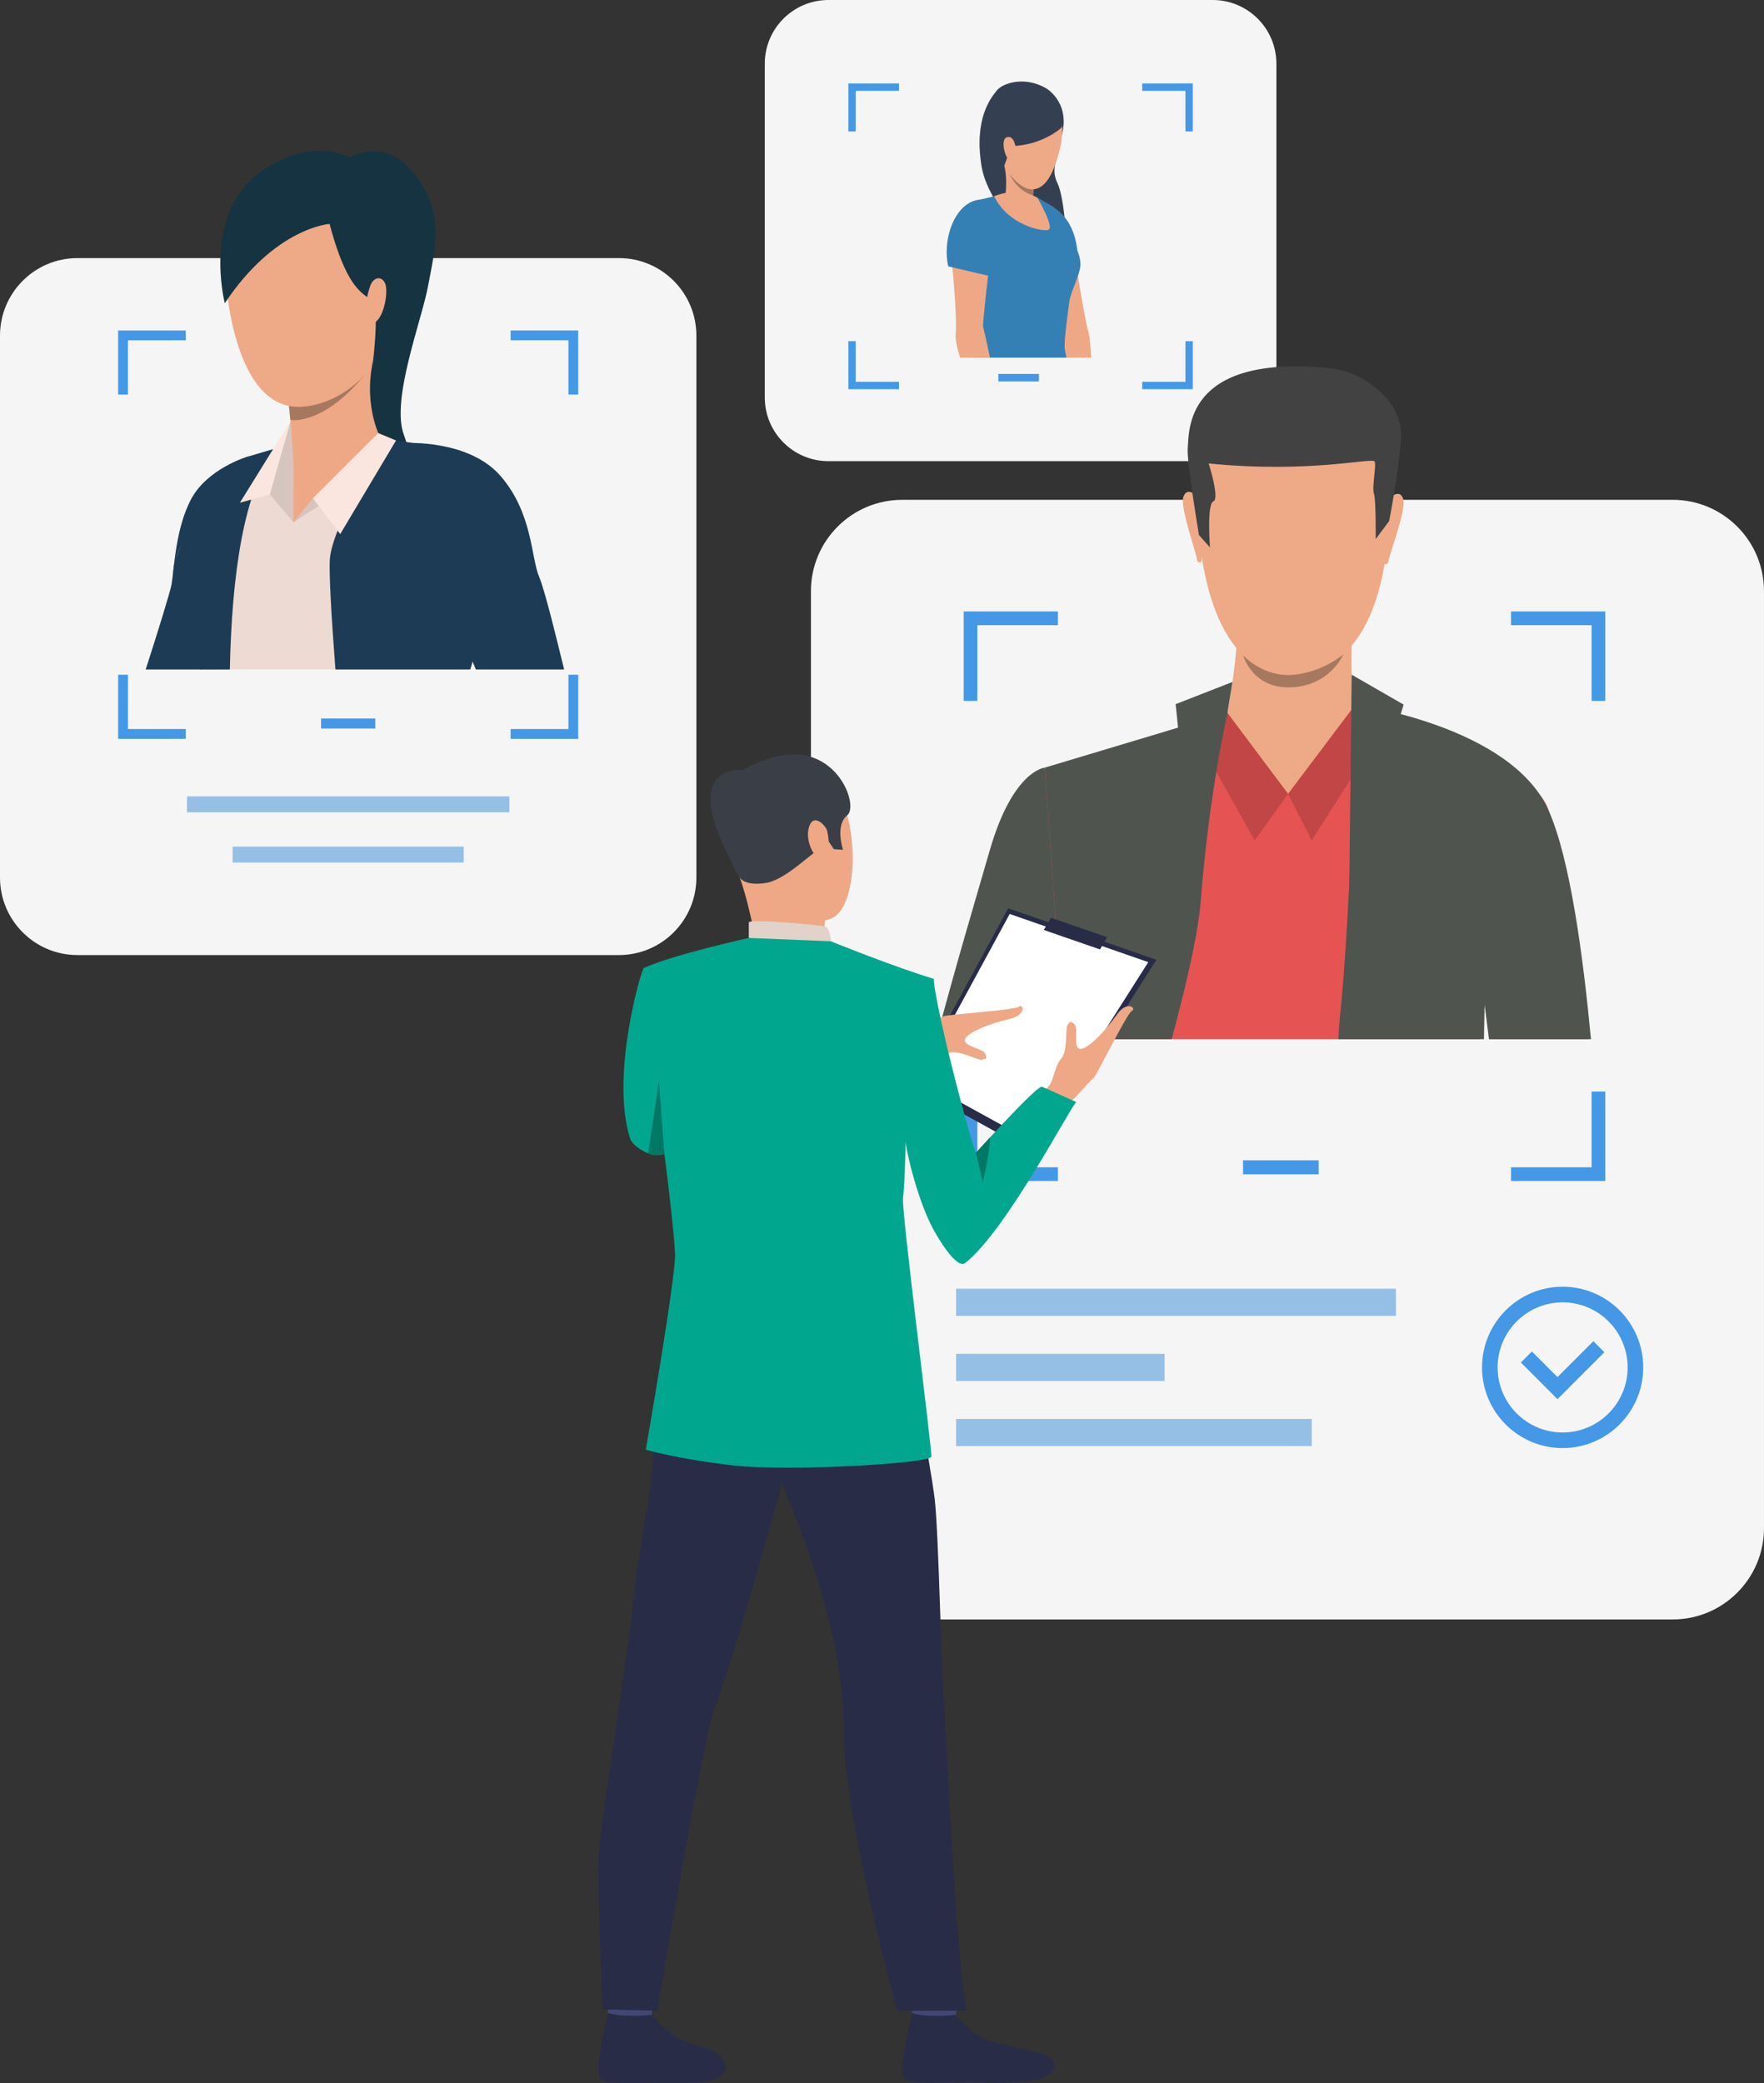 <svg width="271" height="320" viewBox="0 0 271 320" fill="none" xmlns="http://www.w3.org/2000/svg">
<rect x="0" y="0" width="271" height="320" fill="#333333" stroke="none"/>
<g clip-path="url(#clip0_1395_1053)">
<path opacity="0.95" d="M95.083 39.65H11.9C5.328 39.65 0 44.983 0 51.56V134.811C0 141.388 5.328 146.72 11.9 146.72H95.083C101.655 146.72 106.983 141.388 106.983 134.811V51.56C106.983 44.983 101.655 39.65 95.083 39.65Z" fill="white"/>
<path d="M78.256 122.343H28.726V124.791H78.256V122.343Z" fill="#96BFE6"/>
<path d="M71.241 130.059H35.74V132.507H71.241V130.059Z" fill="#96BFE6"/>
<path opacity="0.95" d="M138.599 76.784H256.981C264.719 76.784 270.998 83.07 270.998 90.812V234.754C270.998 242.498 264.716 248.783 256.981 248.783H138.599C130.863 248.783 124.582 242.496 124.582 234.754V90.814C124.582 83.07 130.863 76.786 138.599 76.786V76.784Z" fill="white"/>
<path d="M202.581 178.253H190.969V180.405H202.581V178.253Z" fill="#4598E6"/>
<path d="M214.454 197.978H146.881V202.145H214.454V197.978Z" fill="#96BFE6"/>
<path d="M201.524 217.987H146.881V222.154H201.524V217.987Z" fill="#96BFE6"/>
<path d="M178.915 207.981H146.881V212.149H178.915V207.981Z" fill="#96BFE6"/>
<path d="M232.132 93.936V96.041H244.515V107.673H246.618V93.936H232.132V93.936ZM148.045 107.673H150.148V96.041H162.531V93.936H148.045V107.673ZM244.515 167.687V179.323H232.132V181.428H246.618V167.687H244.515V167.687ZM150.146 167.687H148.043V181.428H162.529V179.323H150.146V167.687Z" fill="#4598E6"/>
<path d="M240.063 222.459C233.234 222.459 227.678 216.899 227.678 210.064C227.678 203.229 233.234 197.669 240.063 197.669C246.892 197.669 252.447 203.229 252.447 210.064C252.447 216.899 246.892 222.459 240.063 222.459ZM240.063 200.071C234.556 200.071 230.076 204.555 230.076 210.066C230.076 215.577 234.556 220.061 240.063 220.061C245.57 220.061 250.05 215.577 250.05 210.066C250.05 204.555 245.57 200.071 240.063 200.071Z" fill="#4598E6"/>
<path d="M239.272 214.944L233.647 209.313L235.341 207.618L239.272 211.552L244.783 206.037L246.478 207.732L239.272 214.944Z" fill="#4598E6"/>
<path opacity="0.95" d="M127.273 0H186.308C191.707 0 196.09 4.387 196.09 9.79V61.056C196.09 66.459 191.707 70.846 186.308 70.846H127.273C121.874 70.846 117.491 66.459 117.491 61.056V9.79C117.491 4.387 121.874 0 127.273 0Z" fill="white"/>
<path d="M159.608 57.447H153.375V58.602H159.608V57.447Z" fill="#4598E6"/>
<path d="M160.652 13.525C160.652 13.525 164.36 15.563 163.184 20.575C162.005 25.587 161.559 26.249 162.514 28.275C163.472 30.3 164.311 38.786 163.291 40.339C162.271 41.891 151.927 32.765 150.777 25.465C149.627 18.166 152.215 15.064 153.132 13.907C154.048 12.75 157.379 11.664 160.65 13.525H160.652Z" fill="#344052"/>
<path d="M167.616 54.948H163.644C163.452 52.987 163.275 51.623 163.312 51.422C163.37 51.089 159.36 40.562 158.985 39.693C158.608 38.824 157.138 36.49 156.947 34.291C156.752 32.093 159.618 31.206 159.618 31.206C163.484 31.9 164.794 37.251 164.794 37.251C164.794 37.251 166.417 48.105 167.238 51.16C167.449 51.943 167.565 53.326 167.616 54.95V54.948Z" fill="#EEA886"/>
<path d="M165.618 39.864L159.705 42.358C159.705 42.358 154.27 28.859 158.825 30.368C163.366 31.87 165.411 34.695 165.618 39.864Z" fill="#3480B5"/>
<path d="M164.301 46.219C164.129 47.559 163.421 52.307 163.579 53.588C163.606 53.799 163.693 54.286 163.825 54.948H149.568C149.947 53.594 150.292 52.394 150.501 51.696C151.193 49.398 150.53 48.783 150.181 46.944C150.045 46.223 149.566 44.857 149.043 43.312C148.868 42.797 148.688 42.259 148.515 41.719C147.889 39.774 147.597 37.785 147.416 36.626C146.556 31.137 150.775 30.609 150.775 30.609C152.343 30.319 155.081 29.472 155.081 29.472L159.371 30.366C159.371 30.366 159.778 30.518 160.375 30.958C160.375 30.958 160.377 30.958 160.377 30.96C160.663 31.172 160.993 31.45 161.342 31.807C161.811 32.288 162.744 33.668 163.675 35.183C163.959 35.647 164.247 36.124 164.516 36.593C165.389 38.104 166.009 39.322 165.989 40.696C165.973 42.048 164.476 44.877 164.303 46.217L164.301 46.219Z" fill="#3480B5"/>
<path d="M159.371 30.367C159.371 30.367 162.058 34.963 161.058 35.306C160.058 35.649 154.793 34.488 152.734 30.146C152.734 30.146 156.19 28.573 159.369 30.367H159.371Z" fill="#EEA886"/>
<path d="M158.985 32.467C158.985 32.467 156.598 33.477 154.438 30.15C154.438 30.15 155.018 26.371 153.791 24.186C152.564 22.002 159.158 26.807 159.158 26.807C159.158 26.807 159.05 27.258 158.941 27.924C158.884 28.265 158.825 28.66 158.78 29.081C158.744 29.43 158.716 29.799 158.703 30.165C158.675 31.015 158.736 31.858 158.987 32.468L158.985 32.467Z" fill="#EEA886"/>
<path d="M153.059 37.614C152.568 40.144 149.043 43.312 149.043 43.312C148.868 42.795 148.688 42.259 148.515 41.721C150.947 40.168 153.059 37.614 153.059 37.614Z" fill="#393D63"/>
<path d="M152.174 39.628C151.951 40.55 150.923 49.887 151.035 50.206C151.099 50.389 151.598 52.548 152.097 54.948H147.495C147.025 53.401 146.745 52.116 146.812 51.389C147.106 48.241 146.039 38.201 146.039 38.201C146.039 38.201 145.084 32.127 150.12 31.37C150.12 31.37 153.093 31.762 153.274 33.961C153.454 36.161 152.4 38.711 152.174 39.63V39.628Z" fill="#EEA886"/>
<path d="M145.668 40.919L151.917 42.381C151.917 42.381 156.874 32.749 152.41 30.991C147.704 29.137 144.54 35.666 145.668 40.921V40.919Z" fill="#3480B5"/>
<path d="M160.075 14.061C160.075 14.061 165.504 16.056 162.062 25.435C158.62 34.813 151.594 23.833 152.655 18.07C153.716 12.307 160.075 14.061 160.075 14.061Z" fill="#EEA987"/>
<path d="M162.896 19.761C162.896 19.761 160.03 22.321 155.43 22.441C155.43 22.441 154.355 25.063 154.18 25.867C154.18 25.867 149.635 18.058 154.86 14.114C160.085 10.17 164.823 18.123 162.894 19.759L162.896 19.761Z" fill="#344052"/>
<path d="M156.05 23.005C156.048 22.311 155.696 20.713 154.645 21.105C153.594 21.497 154.535 24.761 155.227 24.594C155.227 24.594 156.057 24.647 156.048 23.003L156.05 23.005Z" fill="#EEA987"/>
<path d="M158.71 30.002C156.158 29.296 155.17 26.862 155.14 26.781C157.215 29.464 158.781 29.079 158.781 29.079C158.744 29.428 158.74 29.647 158.71 30.002Z" fill="#A77860"/>
<path d="M175.473 12.821V13.952H182.12V20.196H183.249V12.821H175.473ZM130.332 20.196H131.462V13.952H138.108V12.821H130.332V20.196V20.196ZM182.12 52.413V58.659H175.473V59.789H183.249V52.413H182.12V52.413ZM131.462 52.413H130.332V59.789H138.108V58.659H131.462V52.413Z" fill="#4598E6"/>
<path d="M57.653 110.379H49.327V111.921H57.653V110.379Z" fill="#4598E6"/>
<path d="M78.445 50.772V52.281H87.325V60.619H88.832V50.77H78.445V50.772ZM18.151 60.621H19.658V52.283H28.538V50.774H18.151V60.623V60.621ZM87.325 103.654V111.997H78.445V113.507H88.832V103.656H87.325V103.654ZM19.66 103.654H18.153V113.505H28.54V111.995H19.66V103.652V103.654Z" fill="#4598E6"/>
<path d="M53.753 24.174C53.753 24.174 58.998 20.806 63.728 26.793C68.458 32.779 66.756 38.534 65.768 43.909C64.789 49.239 60.02 61.435 62.047 66.808C64.073 72.181 61.483 74.979 61.483 74.979C61.483 74.979 45.218 79.146 47.114 54.663C49.011 30.18 53.755 24.172 53.755 24.172L53.753 24.174Z" fill="#163342"/>
<path d="M43.849 78.44C43.849 78.44 39.087 91.07 34.588 102.842H22.384C24.248 97.079 26.14 90.936 26.349 89.808C26.747 87.615 26.929 81.117 29.428 76.56C31.931 72.003 37.888 70.198 37.888 70.198C47.721 70.643 43.849 78.44 43.849 78.44V78.44Z" fill="#1D3B54"/>
<path d="M74.445 90.772C74.445 90.772 72.545 96.965 70.707 102.842H30.884C30.716 102.324 30.509 101.782 30.26 101.205C27.345 94.45 25.927 88.697 27.345 84.861C28.763 81.024 36.841 70.517 38.928 70.101C41.011 69.685 47.009 66.849 47.009 66.849C50.93 66.264 56.501 66.555 58.42 67.225C60.335 67.891 71.01 68.975 74.924 72.017C79.433 75.523 74.443 90.774 74.443 90.774L74.445 90.772Z" fill="#EDDAD3"/>
<path d="M45.092 80.232L41.447 75.959L44.614 64.71C44.614 64.71 45.676 70.974 45.094 80.23L45.092 80.232Z" fill="#D6C5BE"/>
<path d="M44.145 59.917C44.145 59.917 45.342 70.933 45.092 74.518C45.092 74.518 51.327 80.77 58.418 67.219C58.418 67.219 55.434 61.632 57.68 54.022C59.925 46.412 44.145 59.915 44.145 59.915V59.917Z" fill="#EEA886"/>
<path d="M45.092 74.52V80.232L52.268 74.867L45.092 74.52Z" fill="#EEA886"/>
<path d="M45.092 80.232L48.072 76.542L58.108 66.532L61.353 69.661L45.092 80.232Z" fill="#D6C5BE"/>
<path d="M78.628 80.665C78.628 80.665 76.908 87.049 72.255 102.841H51.532C50.889 94.533 50.532 87.913 50.676 85.912C51.08 80.281 59.503 67.49 59.503 67.49C59.503 67.49 64.75 68.124 70.385 69.348C76.812 70.742 78.628 80.665 78.628 80.665V80.665Z" fill="#1D3B54"/>
<path d="M42.559 68.822C37.425 74.971 35.602 88.48 35.312 102.842H30.704C25.357 91.647 26.787 86.568 26.787 86.568C29.58 76.999 37.886 70.198 37.886 70.198L42.557 68.822H42.559Z" fill="#1D3B54"/>
<path d="M41.447 75.959L36.853 77.23L44.614 64.712L41.447 75.959Z" fill="#FAE6DE"/>
<path d="M48.072 76.542L52.268 82.047L60.84 67.667L58.108 66.532L48.072 76.542Z" fill="#FAE6DE"/>
<path d="M44.393 62.343L44.614 64.513C44.614 64.513 49.554 65.481 56.039 57.564C56.039 57.564 51.443 63.175 44.393 62.343Z" fill="#A77860"/>
<path d="M45.65 62.503C43.699 62.432 38.249 61.793 35.562 49.23C32.278 33.881 39.535 25.92 45.747 24.444C51.962 22.968 57.692 25.13 60.874 33.153C60.874 33.153 63.201 39.407 59.426 50.551C55.651 61.693 47.741 62.58 45.65 62.503Z" fill="#EEA987"/>
<path d="M50.636 34.399C50.636 34.399 42.291 34.919 34.533 46.58C34.533 46.58 30.903 32.548 40.393 26.143C49.883 19.739 56.53 25.246 58.844 28.037C58.844 28.037 62.164 28.8 62.27 35.107C62.375 41.412 66.61 50.928 57.315 55.443C57.315 55.443 58.201 48.245 57.382 46.599C56.562 44.952 53.723 46.063 50.636 34.399V34.399Z" fill="#163342"/>
<path d="M56.925 43.801C57.347 42.709 58.493 42.271 59.124 43.44C59.755 44.611 59.004 49.148 57.319 49.645C55.635 50.143 56.071 46.014 56.925 43.801Z" fill="#EEA987"/>
<path d="M86.665 102.841H73.099C71.673 99.344 70.346 96.244 69.46 94.015C66.523 86.616 54.83 72.703 62.28 68.065C62.28 68.065 72.044 67.466 76.938 73.166C81.836 78.87 81.569 85.638 82.814 88.579C83.737 90.759 85.54 98.266 86.665 102.841V102.841Z" fill="#1D3B54"/>
<path d="M243.975 159.643H228.861C228.336 155.999 227.942 153.342 227.942 153.342C227.942 153.342 227.721 155.794 227.384 159.643H163.829C163.535 156.88 163.287 155.185 163.159 155.118C162.977 155.025 162.301 156.862 161.443 159.643H144.325C148.789 141.851 155.097 120.549 159.003 119.045C165.62 116.497 192.594 108.174 192.594 108.174H207.992C207.992 108.174 235.351 115.987 237.897 124.477C239.712 130.534 242.085 143.874 243.977 159.645L243.975 159.643Z" fill="#E65353"/>
<path d="M227.759 148.068L227.262 147.975C227.289 147.837 229.784 134.151 226.24 126.393L226.701 126.182C230.311 134.086 227.786 147.928 227.759 148.068V148.068Z" fill="#B84343"/>
<path d="M227.664 145.322C227.65 145.214 226.192 134.608 222.993 130.635L223.387 130.319C226.672 134.403 228.106 144.814 228.165 145.255L227.664 145.322V145.322Z" fill="#B84343"/>
<path d="M201.003 58.188C201.003 58.188 215.379 60.455 213.19 82.965C211.002 105.475 198.313 103.629 197.465 103.607C196.618 103.585 184.728 104.017 183.801 76.534C183.801 76.534 183.397 56.211 201.003 58.188Z" fill="#EEA987"/>
<path d="M207.712 96.977C207.712 96.977 207.319 106.236 208.213 108.241C209.108 110.245 196.35 116.684 188.569 109.51C188.569 109.51 190.45 99.448 189.926 95.881C189.403 92.315 207.712 96.979 207.712 96.979V96.977Z" fill="#EEA987"/>
<path d="M213.412 76.607C213.412 76.607 214.985 74.924 215.564 76.627C216.142 78.331 213.121 85.943 213.318 86.286C213.318 86.286 213.03 86.945 212.653 86.582C212.276 86.219 213.412 76.607 213.412 76.607Z" fill="#EEA987"/>
<path d="M183.963 76.321C183.963 76.321 182.422 74.608 181.811 76.301C181.201 77.994 184.073 85.663 183.87 86C183.87 86 184.144 86.665 184.529 86.31C184.915 85.955 183.963 76.323 183.963 76.323V76.321Z" fill="#EEA987"/>
<path d="M213.405 80.058L211.347 82.813C211.347 82.813 211.406 76.776 211.075 75.83C210.744 74.884 211.464 71.587 211.189 70.905C210.913 70.223 201.356 72.76 185.683 71.199C185.683 71.199 187.427 76.638 186.405 77.025C185.383 77.411 185.884 84.096 185.884 84.096L184.192 82.185C184.192 82.185 182.282 70.767 182.468 68.861C182.716 66.324 181.836 54.477 203.889 56.511C206.414 56.744 208.838 57.648 210.854 59.186C213.119 60.916 215.45 63.614 215.237 67.318C214.955 72.216 213.405 80.06 213.405 80.06V80.058Z" fill="#424242"/>
<path d="M208.215 108.241C208.215 108.241 211.458 108.934 197.885 121.951C197.885 121.951 188.259 111.294 188.569 109.508C188.882 107.724 208.213 108.239 208.213 108.239L208.215 108.241Z" fill="#EEA987"/>
<path d="M161.725 159.643H143.854C146.631 149.016 149.98 137.821 152.055 130.633C155.628 118.275 160.502 117.93 160.502 117.93L163.157 155.118C163.157 155.118 162.559 156.923 161.725 159.643Z" fill="#4F544F"/>
<path d="M197.885 121.951L201.52 129.115L212.988 111.057L208.215 108.241L197.885 121.951Z" fill="#C24646"/>
<path d="M244.413 159.643H228.745C228.342 156.397 228.076 154.262 228.076 154.262C228.076 154.262 228.043 156.326 227.976 159.643H205.625C205.653 158.646 205.708 157.716 205.797 156.852C207.667 139.039 208.215 108.239 208.215 108.239C208.215 108.239 232.1 111.451 237.899 124.475C241.245 131.999 243.227 147.039 244.416 159.643H244.413Z" fill="#4F544F"/>
<path d="M197.885 121.951L192.752 129.115L185.332 115.839L188.569 109.508L197.885 121.951Z" fill="#C24646"/>
<path d="M188.571 109.508C188.571 109.508 185.811 121.324 184.46 138.45C184.079 143.318 182.331 151.003 179.996 159.641H163.624L163.159 155.116L160.504 117.928L188.571 109.506V109.508Z" fill="#4F544F"/>
<path d="M207.657 103.652L215.637 108.241L207.294 135.479L207.657 103.652Z" fill="#4F544F"/>
<path d="M189.34 104.766L188.569 109.508L183.308 134.403L180.61 108.176L189.34 104.766Z" fill="#4F544F"/>
<path d="M190.987 100.696C190.987 100.696 194.04 104.042 198.609 103.676C203.179 103.311 206.367 100.53 206.367 100.53C206.367 100.53 204.414 105.294 198.415 105.588C192.415 105.883 190.987 100.694 190.987 100.694V100.696Z" fill="#A77860"/>
<path d="M140.088 166.778L158.831 177.09L177.653 147.445L154.888 139.53L140.088 166.778Z" fill="#292C47"/>
<path d="M141.276 165.887L158.805 175.531L176.406 147.808L155.117 140.407L141.276 165.887Z" fill="white"/>
<path d="M134.857 160.702C134.857 160.702 138.119 159.141 139.55 158.325C140.982 157.509 144.666 156.389 144.964 156.123C145.262 155.857 155.882 155.201 156.527 154.645C157.172 154.089 157.797 155.948 155.044 156.553C152.292 157.156 148.461 158.632 148.252 159.71C148.043 160.786 151.079 161.041 151.387 161.928C151.696 162.815 151.3 162.616 150.866 162.807C150.432 162.998 147.254 161.236 145.856 161.736C144.459 162.235 142.323 161.543 141.252 161.91C140.181 162.278 134.975 164.029 134.975 164.029L134.857 160.704V160.702Z" fill="#EEA886"/>
<path d="M159.744 173.369C159.744 173.369 162.484 170.901 163.81 169.867C165.137 168.834 167.626 165.797 167.993 165.621C168.36 165.444 173.112 155.682 173.887 155.291C174.662 154.899 173.155 153.585 171.514 155.946C169.873 158.307 166.993 161.346 165.898 161.125C164.802 160.903 165.745 157.94 165.029 157.304C164.313 156.669 164.348 157.117 163.999 157.454C163.65 157.791 164.072 161.474 163.056 162.596C162.042 163.719 161.861 166.002 161.099 166.869C160.336 167.736 156.659 171.964 156.659 171.964L159.744 173.371V173.369Z" fill="#EEA886"/>
<path d="M100.721 305.318C100.721 305.318 100.129 309.436 100.054 310.053C99.979 310.673 93.46 309.688 93.46 309.688L92.933 304.786C92.933 304.786 99.908 304.735 100.723 305.316L100.721 305.318Z" fill="#424773"/>
<path d="M100.125 309.532C100.125 309.532 102.192 312.012 104.19 313.094C106.188 314.176 109.327 314.604 110.51 315.725C111.364 316.533 113.617 320.012 105.317 319.943C97.018 319.872 93.016 320.434 92.128 319.101C91.239 317.767 93.414 309.253 93.414 309.253C93.414 309.253 95.379 309.962 100.125 309.534V309.532Z" fill="#292C47"/>
<path d="M147.444 305.318C147.444 305.318 146.852 309.436 146.777 310.053C146.702 310.673 140.181 309.688 140.181 309.688L139.654 304.786C139.654 304.786 146.629 304.735 147.444 305.316V305.318Z" fill="#424773"/>
<path d="M146.846 309.532C146.846 309.532 148.913 312.012 150.911 313.094C152.909 314.176 160.263 315.065 161.443 316.184C162.297 316.992 163.715 320.245 152.038 319.941C143.743 319.724 139.737 320.432 138.849 319.099C137.96 317.765 140.135 309.251 140.135 309.251C140.135 309.251 141.986 310.007 146.846 309.532Z" fill="#292C47"/>
<path d="M106.123 199.496C106.123 199.496 99.995 209.24 100.452 218.045C100.908 226.851 98.231 236.467 97.31 245.667C96.284 255.922 92.085 280.204 91.933 285.688C91.781 291.175 92.584 308.693 92.584 308.693L100.989 308.886C100.989 308.886 108.05 266.439 109.877 262.107C111.704 257.775 120.773 226.898 121.077 223.433C121.381 219.968 106.121 199.496 106.121 199.496H106.123Z" fill="#292C47"/>
<path d="M138.376 200.815C138.376 200.815 142.992 224.953 143.603 230.342C144.211 235.732 144.619 256.427 144.923 259.797C145.228 263.166 146.956 303.88 148.58 308.886H137.835C137.835 308.886 129.586 279.288 129.586 265.283C129.586 251.279 123.213 234.839 119.1 225.599C114.986 216.358 105.569 216.139 103.04 198.997C103.04 198.997 134.952 195.377 138.378 200.815H138.376Z" fill="#292C47"/>
<path d="M116.345 117.585C116.345 117.585 124.57 114.512 128.361 120.776C132.153 127.04 131.786 139.585 127.643 141.126C123.497 142.669 117.27 141.861 115.148 137.941C113.027 134.021 111.11 128.354 111.201 124.566C111.293 120.778 114.185 118.677 116.345 117.585Z" fill="#EEA886"/>
<path d="M126.75 141.414C126.75 141.414 126.407 143.637 126.973 144.731C127.539 145.825 116.319 145.853 116.319 145.853C116.319 145.853 115.408 139.9 113.68 134.868C111.952 129.835 126.748 141.412 126.748 141.412L126.75 141.414Z" fill="#EEA886"/>
<path d="M113.682 134.87C113.682 134.87 114.457 136.148 117.617 135.653C120.777 135.158 124.635 130.948 125.955 130.485C127.275 130.022 127.288 129.247 127.288 129.247L128.113 130.454L129.515 130.544C129.515 130.544 128.237 126.778 130.166 125.244C132.095 123.709 128.164 113.056 118.027 116.602C118.027 116.602 110.24 118.75 110.524 123.181C110.808 127.613 111.942 132.661 113.684 134.87H113.682Z" fill="#3A3F47"/>
<path d="M127.641 144.599C127.641 144.599 127.606 142.508 126.659 142.307C125.712 142.106 116.203 141.191 115.039 141.65V144.085C115.039 144.085 117.28 145.466 127.641 144.599Z" fill="#E2D2CA"/>
<path d="M127.077 127.635C126.9 126.892 125.01 124.767 124.288 127.042C123.564 129.318 125.381 132.377 126.393 132.115C127.405 131.853 127.527 129.521 127.077 127.635Z" fill="#EEA886"/>
<path d="M165.378 169.311C165.378 169.311 165.368 169.309 165.362 169.311C165.426 169.339 165.436 169.341 165.378 169.311Z" fill="#323657"/>
<path d="M99.21 222.706C99.21 222.706 104.255 224.192 112.855 225.142C121.454 226.09 142.944 224.799 143.08 223.782C143.216 222.765 138.457 185.916 138.727 184.018C138.997 182.12 139.143 175.358 139.143 175.358C139.248 177.211 141.135 184.779 143.412 188.904C144.234 190.394 146.994 195.067 148.325 194.003C154.762 188.859 164.731 169.473 165.364 169.311C164.833 169.08 160.64 167.147 160.052 166.952C159.537 166.78 154.892 171.702 152.079 174.753C150.824 176.113 149.933 177.102 149.933 177.102C149.12 175.273 146.161 163.745 145.242 159.756C143.167 150.76 143.485 150.384 143.485 150.384C137.194 148.48 127.643 144.603 127.643 144.603L115.041 144.089C115.041 144.089 103.476 146.637 98.92 148.697C98.488 148.892 98.486 159.023 97.3 161.681L101.076 169.654C101.076 169.654 103.259 185.449 103.711 192.472C103.92 195.698 99.213 222.71 99.213 222.71L99.21 222.706Z" fill="#00A78E"/>
<path d="M96.774 174.829C97.103 175.892 98.598 176.789 99.567 177.183C100.188 177.435 100.886 177.516 101.585 177.386L102.078 177.295L110.715 175.691C110.715 175.691 112.605 153.912 98.916 148.693C98.555 148.813 93.75 165.077 96.774 174.829Z" fill="#00A78E"/>
<path d="M99.569 177.181C100.19 177.433 100.888 177.514 101.587 177.384L102.08 177.293L101.228 166.163L99.569 177.181V177.181Z" fill="#007866"/>
<path d="M149.929 177.098L150.984 181.572C150.984 181.572 152.13 177.084 152.073 174.751C150.817 176.111 149.927 177.1 149.927 177.1L149.929 177.098Z" fill="#007866"/>
<path d="M114.005 118.326C114.005 118.326 103.226 116.974 113.822 134.993L114.005 118.326Z" fill="#3A3F47"/>
<path d="M168.989 145.853L170.084 143.972L161.456 140.99L160.358 142.865L168.989 145.853Z" fill="#292C47"/>
</g>
<defs>
<clipPath id="clip0_1395_1053">
<rect width="271" height="320" fill="white"/>
</clipPath>
</defs>
</svg>
